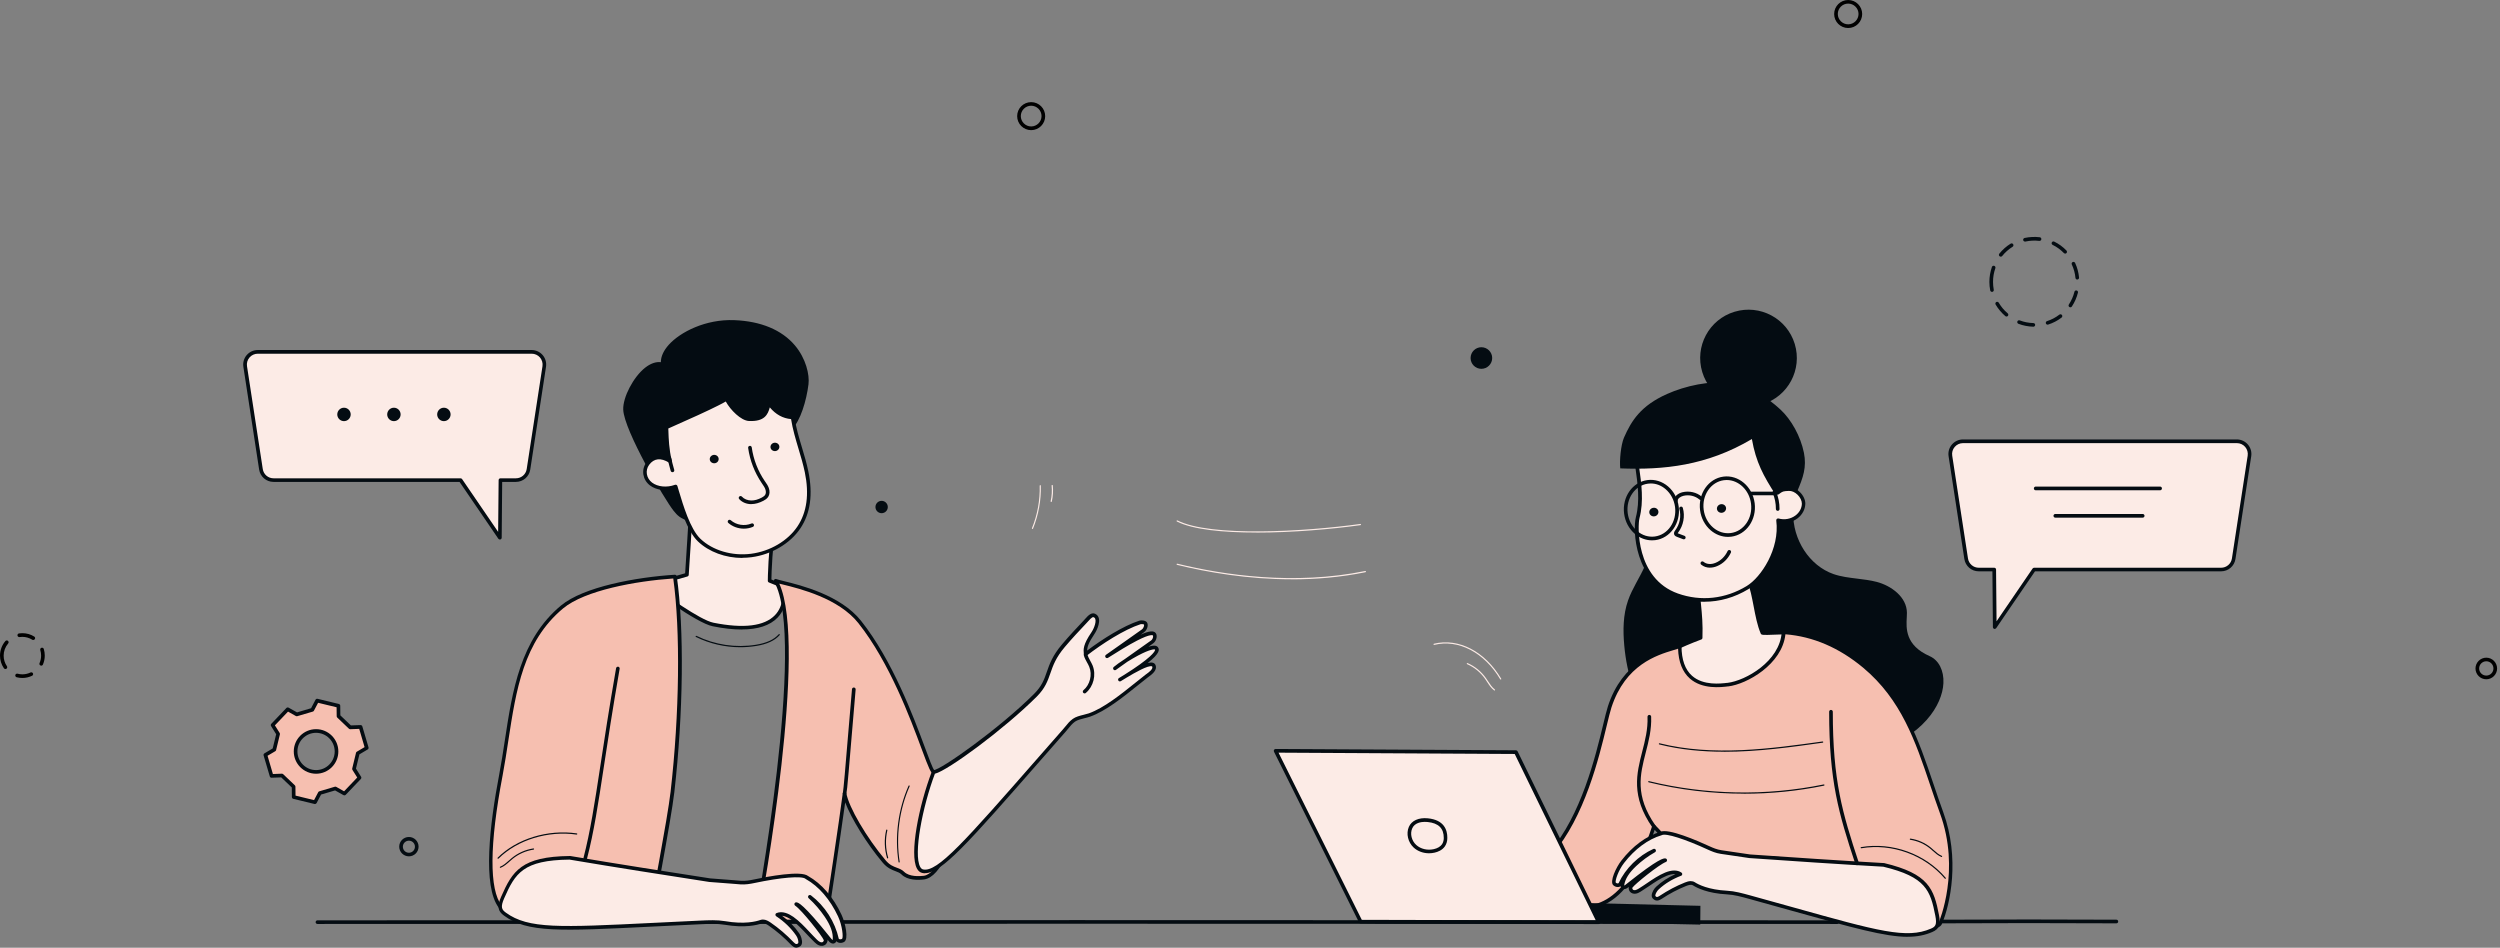 <svg width="612" height="232" viewBox="0 0 612 232" fill="none" xmlns="http://www.w3.org/2000/svg">
<rect x="0" y="0" width="612" height="232" fill="#808080" stroke="none"/>
<g clip-path="url(#clip0_2006_1200)">
<path d="M307.567 130.37C299.419 130.37 292.01 129.655 288.103 127.666C288.031 127.63 287.996 127.535 288.043 127.464C288.079 127.392 288.174 127.356 288.246 127.404C296.298 131.501 319.431 130.155 333.01 128.262C333.093 128.262 333.165 128.309 333.177 128.393C333.177 128.476 333.129 128.547 333.046 128.559C325.982 129.548 316.345 130.382 307.567 130.382V130.37Z" fill="#FCEBE6"/>
<path d="M316.26 141.816C305.445 141.816 295.546 140.089 288.137 138.278C288.053 138.254 288.006 138.183 288.03 138.1C288.053 138.016 288.125 137.969 288.208 137.992C299.584 140.768 316.796 143.34 334.211 139.779C334.295 139.767 334.366 139.815 334.39 139.898C334.402 139.981 334.354 140.053 334.271 140.077C328.16 141.327 322.073 141.828 316.26 141.828V141.816Z" fill="#FCEBE6"/>
<path d="M367.374 166.351C367.374 166.351 367.279 166.327 367.243 166.279C363.348 159.729 357.011 156.417 351.103 157.871C351.019 157.894 350.948 157.847 350.924 157.763C350.9 157.68 350.948 157.608 351.031 157.585C357.071 156.108 363.539 159.466 367.493 166.136C367.541 166.208 367.517 166.303 367.446 166.339C367.422 166.351 367.398 166.363 367.374 166.363V166.351Z" fill="#FCEBE6"/>
<path d="M365.838 169.031C365.838 169.031 365.779 169.031 365.743 168.995C365.017 168.447 364.516 167.673 364.028 166.922C363.861 166.66 363.682 166.398 363.504 166.136C362.396 164.576 360.895 163.349 359.144 162.587C359.073 162.551 359.037 162.468 359.073 162.397C359.108 162.325 359.192 162.289 359.263 162.325C361.062 163.111 362.61 164.374 363.754 165.981C363.933 166.244 364.111 166.517 364.29 166.779C364.766 167.506 365.255 168.256 365.934 168.78C366.005 168.828 366.017 168.923 365.958 168.995C365.934 169.031 365.886 169.054 365.838 169.054V169.031Z" fill="#FCEBE6"/>
<path d="M252.76 129.488C252.76 129.488 252.724 129.488 252.7 129.488C252.629 129.453 252.593 129.369 252.617 129.298C253.951 126.034 254.606 122.438 254.511 118.912C254.511 118.829 254.57 118.757 254.654 118.757C254.737 118.757 254.797 118.817 254.797 118.9C254.892 122.473 254.225 126.106 252.879 129.417C252.855 129.477 252.795 129.512 252.736 129.512L252.76 129.488Z" fill="#FCEBE6"/>
<path d="M257.335 122.879C257.335 122.879 257.311 122.879 257.299 122.879C257.215 122.855 257.168 122.783 257.192 122.7C257.478 121.449 257.561 120.163 257.43 118.877C257.43 118.793 257.478 118.722 257.561 118.71C257.644 118.71 257.716 118.758 257.728 118.841C257.859 120.151 257.775 121.473 257.489 122.759C257.478 122.831 257.418 122.879 257.347 122.879H257.335Z" fill="#FCEBE6"/>
<path d="M438.523 125.391C438.368 132.014 442.418 138.767 448.672 140.946C452.078 142.137 455.807 141.971 459.297 142.876C462.787 143.781 466.337 146.413 466.361 150.022C466.372 152.416 465.015 157.847 472.185 161.027C478.106 163.647 476.688 177.856 458.368 183.823C452.757 185.657 456.379 181.048 450.542 180.155C444.776 179.273 439.559 176.01 435.581 171.746C431.602 167.482 428.791 162.254 426.599 156.858C424.074 150.641 422.311 143.769 423.871 137.242C425.432 130.715 431.185 124.82 438.511 125.391H438.523Z" fill="#040C12"/>
<path d="M456.284 184.692C455.021 184.692 454.545 184.002 454.068 183.061C453.58 182.084 453.032 180.988 450.483 180.595C445.015 179.75 439.619 176.724 435.26 172.056C431.722 168.256 428.756 163.349 426.195 157.025C422.978 149.081 422.097 142.768 423.443 137.135C424.968 130.763 430.781 124.331 438.559 124.951C438.797 124.974 438.976 125.165 438.976 125.403C438.821 132.121 442.966 138.481 448.827 140.529C450.673 141.172 452.686 141.411 454.628 141.649C456.212 141.839 457.844 142.042 459.417 142.447C462.966 143.376 466.79 146.139 466.814 150.022C466.814 150.331 466.79 150.701 466.778 151.082C466.623 153.821 466.385 157.966 472.376 160.622C474.616 161.61 475.902 164.159 475.748 167.256C475.474 172.592 470.792 180.25 458.523 184.252C457.57 184.561 456.855 184.692 456.296 184.692H456.284ZM437.535 125.796C430.733 125.796 425.682 131.597 424.313 137.337C423.014 142.78 423.872 148.926 427.017 156.68C429.542 162.897 432.448 167.72 435.915 171.436C440.131 175.962 445.349 178.892 450.614 179.702C453.615 180.166 454.342 181.596 454.866 182.644C455.378 183.668 455.664 184.228 458.237 183.382C470.089 179.523 474.592 172.246 474.854 167.196C474.997 164.469 473.901 162.265 472.019 161.42C465.468 158.514 465.742 153.63 465.885 151.01C465.908 150.629 465.92 150.296 465.92 150.01C465.896 146.603 462.418 144.138 459.19 143.292C457.677 142.899 456.069 142.709 454.521 142.518C452.532 142.28 450.471 142.03 448.529 141.351C442.43 139.231 438.094 132.728 438.071 125.796C437.892 125.796 437.713 125.784 437.535 125.784V125.796Z" fill="#040C12"/>
<path d="M402.704 110.266C404.634 119.675 406.504 129.798 402.644 138.588C401.394 141.447 399.571 144.043 398.547 146.997C397.32 150.498 397.284 154.31 397.618 158.002C398.249 164.981 400.345 172.151 405.253 177.154C410.161 182.156 418.38 184.335 424.443 180.81C429.755 177.713 432.185 171.056 431.852 164.91C431.518 158.764 428.898 153 426.134 147.509C419.487 134.301 411.745 121.652 402.704 110.266Z" fill="#040C12"/>
<path d="M416.308 156.143C416.487 151.129 415.867 148.318 415.665 144.567C417.69 143.554 419.87 142.852 422.109 142.482C423.11 142.316 424.241 142.256 425.016 142.864C425.504 143.245 427.791 141.22 428.029 141.78C429.661 145.603 429.804 151.058 431.436 154.893C431.567 155.191 437.285 154.655 437.404 154.952C437.94 156.203 437.487 166.577 437.094 166.839C416.165 180.75 406.088 160.848 406.088 160.848C406.088 160.848 409.888 158.525 416.308 156.132V156.143Z" fill="#FCEBE6"/>
<path d="M423.014 172.234C421.489 172.234 420 172.044 418.547 171.663C409.994 169.412 405.861 161.408 405.682 161.063C405.575 160.86 405.647 160.598 405.849 160.479C405.885 160.455 409.649 158.168 415.867 155.822C415.962 152.678 415.736 150.391 415.51 148.188C415.39 147.044 415.283 145.865 415.212 144.591C415.212 144.412 415.295 144.245 415.462 144.162C417.535 143.126 419.75 142.411 422.037 142.042C423.038 141.875 424.3 141.78 425.23 142.459C425.456 142.411 426.028 142.09 426.373 141.875C427.195 141.399 427.683 141.125 428.088 141.256C428.255 141.315 428.386 141.434 428.458 141.589C429.292 143.543 429.744 145.937 430.185 148.235C430.602 150.415 431.031 152.666 431.781 154.512C432.234 154.548 433.473 154.512 434.414 154.464C437.403 154.345 437.665 154.369 437.832 154.762C438.213 155.643 438.118 159.598 438.059 161.265C437.868 166.851 437.534 167.077 437.356 167.196C432.329 170.531 427.529 172.211 423.026 172.211L423.014 172.234ZM406.695 161.027C407.612 162.623 411.65 168.923 418.785 170.805C424.253 172.246 430.304 170.805 436.748 166.541C437.082 165.398 437.403 156.977 437.046 155.322C436.57 155.286 435.355 155.334 434.425 155.369C431.448 155.489 431.185 155.465 431.019 155.072C430.185 153.118 429.732 150.724 429.292 148.426C428.875 146.258 428.446 144.007 427.707 142.185C427.469 142.28 427.088 142.506 426.814 142.661C425.92 143.185 425.218 143.602 424.741 143.221C424.074 142.697 423.026 142.792 422.18 142.923C420.072 143.269 418.047 143.9 416.129 144.829C416.201 145.96 416.296 146.997 416.415 148.092C416.641 150.403 416.879 152.785 416.76 156.144C416.76 156.322 416.641 156.489 416.474 156.549C411.293 158.478 407.791 160.384 406.695 161.015V161.027Z" fill="#040C12"/>
<path d="M400.547 112.576C401.167 117.221 402.096 122.093 400.905 126.714C400.249 129.239 400.309 142.054 410.601 145.699C416.009 147.616 422.215 147.223 427.801 143.841C431.589 141.542 436.175 134.42 435.258 127.345C438.391 128.214 441.488 126.106 441.524 123.284C441.547 121.664 439.761 119.627 437.867 119.722C436.402 119.794 436.235 119.806 435.115 120.663C434.353 117.34 433.888 113.97 433.96 110.147C430.398 106.228 424.704 104.227 418.998 103.37C417.116 103.084 415.175 102.917 413.257 103.155C407.778 103.834 399.94 107.812 400.571 112.576H400.547Z" fill="#FCEBE6"/>
<path d="M417.248 147.318C414.961 147.318 412.674 146.925 410.434 146.127C400.107 142.459 399.654 129.703 400.464 126.606C401.5 122.628 400.905 118.424 400.333 114.351C400.25 113.779 400.178 113.207 400.095 112.648C399.916 111.29 400.333 109.944 401.346 108.622C403.799 105.442 409.267 103.203 413.162 102.714C415.282 102.452 417.415 102.691 419.023 102.929C423.752 103.632 430.232 105.406 434.258 109.849C434.329 109.932 434.377 110.039 434.377 110.158C434.329 113.386 434.639 116.507 435.377 119.901C436.14 119.389 436.533 119.341 437.819 119.282C438.76 119.234 439.785 119.663 440.595 120.449C441.441 121.259 441.953 122.354 441.941 123.295C441.917 124.677 441.226 125.987 440.035 126.892C438.832 127.797 437.26 128.167 435.747 127.917C436.366 135.122 431.732 141.971 428.004 144.222C424.621 146.27 420.952 147.306 417.248 147.306V147.318ZM415.128 103.501C414.52 103.501 413.901 103.536 413.293 103.608C409.577 104.072 404.383 106.18 402.072 109.17C401.215 110.289 400.845 111.421 401 112.529C401.072 113.088 401.155 113.66 401.238 114.232C401.822 118.388 402.43 122.7 401.346 126.845C400.893 128.572 400.333 141.601 410.756 145.294C416.378 147.283 422.346 146.639 427.575 143.471C431.113 141.327 435.723 134.372 434.829 127.416C434.806 127.273 434.865 127.119 434.984 127.023C435.092 126.928 435.246 126.892 435.401 126.928C436.843 127.333 438.391 127.047 439.547 126.178C440.511 125.451 441.083 124.391 441.095 123.283C441.095 122.581 440.69 121.735 440.023 121.092C439.38 120.473 438.617 120.139 437.903 120.175C436.497 120.246 436.414 120.246 435.401 121.021C435.282 121.116 435.115 121.14 434.984 121.08C434.841 121.032 434.734 120.913 434.698 120.758C433.853 117.09 433.483 113.767 433.519 110.313C429.66 106.168 423.478 104.489 418.939 103.81C417.855 103.643 416.545 103.489 415.163 103.489L415.128 103.501Z" fill="#040C12"/>
<path d="M423.003 131.43C421.49 131.43 420.013 130.87 418.786 129.822C417.356 128.595 416.427 126.844 416.177 124.891C415.653 120.842 418.226 117.149 421.907 116.673C425.587 116.197 429.018 119.115 429.542 123.164C430.066 127.214 427.493 130.906 423.813 131.382C423.55 131.418 423.277 131.43 423.014 131.43H423.003ZM422.693 117.507C422.467 117.507 422.24 117.519 422.014 117.554C418.822 117.971 416.594 121.199 417.059 124.772C417.285 126.511 418.107 128.059 419.369 129.143C420.62 130.215 422.157 130.691 423.693 130.489C426.886 130.072 429.113 126.832 428.649 123.271C428.22 119.96 425.623 117.507 422.693 117.507Z" fill="#040C12"/>
<path d="M404.407 132.275C402.894 132.275 401.417 131.716 400.19 130.668C398.761 129.441 397.832 127.69 397.581 125.737C397.057 121.675 399.63 117.995 403.311 117.519C405.11 117.292 406.885 117.84 408.338 119.079C409.767 120.306 410.696 122.056 410.946 124.01C411.471 128.059 408.898 131.751 405.217 132.228C404.955 132.264 404.681 132.275 404.419 132.275H404.407ZM404.109 118.352C403.883 118.352 403.656 118.364 403.43 118.4C400.238 118.817 398.01 122.045 398.463 125.618C398.689 127.356 399.511 128.905 400.774 129.989C402.025 131.061 403.561 131.537 405.098 131.335C408.29 130.918 410.518 127.69 410.053 124.117C409.827 122.378 409.005 120.83 407.742 119.746C406.682 118.829 405.407 118.352 404.097 118.352H404.109Z" fill="#040C12"/>
<path d="M439.357 84.206C437.463 77.953 430.852 74.427 424.599 76.321C418.345 78.215 414.819 84.825 416.713 91.078C418.607 97.331 425.218 100.856 431.472 98.963C437.725 97.069 441.251 90.459 439.357 84.206Z" fill="#040C12"/>
<path d="M434.687 121.152C431.685 116.495 429.851 113.148 428.862 107.479C417.772 114.041 407.254 115.065 396.641 114.661C396.415 112.85 396.796 108.86 397.546 107.145C399.381 102.953 401.68 99.32 408.088 96.45C412.579 94.449 418.618 93.103 423.478 93.806C428.302 94.496 432.46 97.117 435.843 100.249C438.535 102.738 440.798 106.836 441.608 110.873C442.287 114.339 441.441 116.888 439.893 120.413C439.023 119.949 438.201 119.472 437.189 119.663C436.176 119.853 435.533 120.366 434.687 121.14V121.152Z" fill="#040C12"/>
<path d="M418.606 138.969C417.796 138.969 417.046 138.719 416.45 138.219C416.26 138.064 416.236 137.778 416.391 137.588C416.546 137.397 416.831 137.373 417.022 137.528C417.761 138.148 418.88 138.243 420 137.766C421.263 137.242 422.299 136.218 422.918 134.896C423.026 134.67 423.288 134.574 423.514 134.682C423.74 134.789 423.836 135.051 423.728 135.277C423.014 136.802 421.811 137.981 420.345 138.588C419.762 138.838 419.166 138.957 418.606 138.957V138.969Z" fill="#040C12"/>
<path d="M422.538 124.332C422.466 123.748 421.907 123.343 421.287 123.426C420.68 123.51 420.239 124.046 420.31 124.617C420.382 125.201 420.942 125.606 421.561 125.523C422.169 125.439 422.609 124.903 422.538 124.332Z" fill="#040C12"/>
<path d="M405.979 125.213C405.908 124.629 405.348 124.224 404.729 124.308C404.121 124.391 403.68 124.927 403.752 125.499C403.823 126.07 404.383 126.487 405.002 126.404C405.61 126.321 406.051 125.785 405.979 125.213Z" fill="#040C12"/>
<path d="M412.198 132.025C412.198 132.025 412.091 132.025 412.043 132.002L410.531 131.43C410.352 131.358 409.983 131.215 409.84 130.858C409.673 130.417 409.959 130.013 410.102 129.822C411.233 128.309 411.603 126.344 411.102 124.581C411.031 124.343 411.174 124.093 411.412 124.034C411.65 123.962 411.901 124.105 411.96 124.343C412.532 126.38 412.103 128.631 410.817 130.358C410.793 130.394 410.733 130.477 410.697 130.537C410.733 130.548 410.781 130.572 410.84 130.596L412.353 131.168C412.579 131.251 412.699 131.513 412.615 131.74C412.544 131.918 412.377 132.025 412.198 132.025Z" fill="#040C12"/>
<path d="M410.232 123.021C409.994 123.021 409.791 122.831 409.791 122.581C409.768 121.521 410.804 120.77 411.828 120.508C413.484 120.091 415.366 120.508 416.617 121.616C416.807 121.783 416.819 122.057 416.664 122.247C416.498 122.438 416.224 122.45 416.033 122.295C414.997 121.39 413.436 121.032 412.055 121.39C411.376 121.568 410.685 122.033 410.697 122.581C410.697 122.831 410.506 123.033 410.256 123.033L410.232 123.021Z" fill="#040C12"/>
<path d="M428.695 121.259C428.445 121.259 428.254 121.056 428.242 120.818C428.242 120.568 428.445 120.365 428.683 120.365H434.162V120.354C434.412 120.354 434.603 120.556 434.615 120.794C434.615 121.044 434.412 121.247 434.174 121.247H428.695V121.259Z" fill="#040C12"/>
<path d="M435.175 125.046C434.925 125.046 434.735 124.843 434.735 124.593C434.747 123.259 434.484 121.914 433.96 120.699C433.865 120.472 433.96 120.21 434.199 120.115C434.425 120.02 434.687 120.115 434.782 120.353C435.354 121.687 435.64 123.164 435.628 124.617C435.628 124.867 435.425 125.058 435.175 125.058V125.046Z" fill="#040C12"/>
<path d="M475.318 198.961C470.47 185.717 467.802 172.663 456.367 163.123C450.887 158.549 444.264 155.298 436.641 154.81C436.176 162.194 427.6 167.053 423.002 167.601C420.5 167.899 411.209 169.138 411.209 158.18C408.184 159.383 398.094 160.622 394.044 173.056C392.389 178.142 389.423 197.591 379.655 208.858C377.344 211.526 375.212 193.804 371.9 194.983C368.649 196.138 364.896 198.079 364.646 201.522C364.456 204.213 366.671 206.548 369.149 207.608C374.461 209.894 376.463 220.959 382.192 221.769C388.148 222.615 397.666 224.806 404.872 202.284C408.553 205.964 410.923 209.918 415.057 212.145C426.957 218.565 466.551 225.759 473.007 226.902C473.543 226.998 474.758 226.557 474.973 226.057C476.331 222.889 479.88 211.419 475.306 198.937L475.318 198.961Z" fill="#F6BFB0"/>
<path d="M473.161 227.379C473.078 227.379 472.995 227.379 472.923 227.355C465.3 226.009 426.694 218.935 414.841 212.551C411.971 211.002 409.934 208.656 407.778 206.167C406.92 205.166 406.027 204.154 405.062 203.142C402.001 212.443 398.272 218.279 393.686 220.959C389.648 223.318 385.813 222.758 382.727 222.305L382.12 222.222C378.844 221.757 376.748 218.232 374.723 214.814C373.043 211.967 371.304 209.037 368.957 208.025C366.432 206.941 363.978 204.499 364.193 201.498C364.395 198.568 366.873 196.293 371.745 194.566C372.114 194.435 372.495 194.459 372.865 194.638C374.425 195.412 375.545 199.009 376.736 202.82C377.415 205.011 378.57 208.68 379.178 208.68C379.178 208.68 379.225 208.68 379.321 208.561C387.087 199.592 390.565 185.193 392.436 177.463C392.912 175.486 393.293 173.926 393.615 172.913C397.164 161.992 405.455 159.491 409.434 158.288C410.077 158.097 410.637 157.93 411.03 157.764C411.161 157.704 411.328 157.728 411.447 157.811C411.566 157.895 411.637 158.037 411.637 158.18C411.637 161.48 412.507 163.921 414.21 165.434C416.962 167.875 421.226 167.351 422.834 167.161H422.918C427.301 166.625 435.711 161.92 436.164 154.774C436.164 154.655 436.223 154.548 436.318 154.464C436.414 154.381 436.521 154.345 436.64 154.357C443.751 154.81 450.481 157.644 456.628 162.778C466.157 170.722 469.624 181.012 473.304 191.898C474.067 194.161 474.853 196.496 475.699 198.806C479.844 210.133 477.426 221.388 475.353 226.247C475.067 226.914 473.876 227.379 473.138 227.379H473.161ZM404.871 201.855C404.99 201.855 405.098 201.903 405.193 201.986C406.384 203.177 407.444 204.404 408.469 205.583C410.565 208.013 412.554 210.3 415.282 211.765C427.015 218.089 465.502 225.128 473.102 226.486C473.519 226.557 474.472 226.152 474.579 225.902C474.805 225.378 479.975 212.979 474.912 199.116C474.067 196.793 473.269 194.447 472.506 192.184C468.873 181.417 465.431 171.246 456.104 163.457C450.231 158.562 443.835 155.81 437.069 155.274C436.271 162.647 427.623 167.494 423.073 168.03H422.989C421.274 168.245 416.712 168.792 413.662 166.089C411.864 164.493 410.899 162.039 410.792 158.8C410.47 158.907 410.113 159.014 409.719 159.133C405.586 160.384 397.903 162.706 394.484 173.175C394.163 174.164 393.793 175.712 393.317 177.666C391.435 185.479 387.921 200.009 380.012 209.144C379.642 209.573 379.261 209.609 379.011 209.549C377.903 209.323 377.141 207.06 375.902 203.082C374.925 199.95 373.698 196.043 372.483 195.436C372.34 195.364 372.209 195.352 372.066 195.4C367.564 196.996 365.289 199.009 365.11 201.558C364.931 204.106 367.171 206.274 369.339 207.203C371.947 208.323 373.758 211.383 375.521 214.349C377.522 217.732 379.416 220.924 382.275 221.329L382.882 221.412C388.755 222.269 397.617 223.556 404.466 202.153C404.514 202.01 404.633 201.891 404.788 201.855C404.824 201.855 404.859 201.843 404.895 201.843L404.871 201.855Z" fill="#040C12"/>
<path d="M461.107 211.729C450.244 211.121 439.309 210.371 428.362 209.621C427.385 209.454 422.513 208.763 421.322 208.584C420.31 208.43 419.333 208.06 418.404 207.632C415.152 206.131 408.172 203.189 406.611 204.059C403.026 205.119 399.774 207.703 397.225 210.978C395.795 212.824 394.628 215.862 395.224 216.386C395.605 216.719 396.165 216.862 396.581 216.505C398.273 212.884 401.287 209.895 404.932 208.239C403.24 209.192 401.668 210.359 400.25 211.693C398.821 213.039 397.499 214.671 397.177 216.612C397.153 216.767 397.141 216.934 397.213 217.065C397.403 217.386 397.904 217.196 398.201 216.969C398.785 216.517 406.254 210.442 407.659 210.609C405.801 211.312 399.178 216.683 399.154 217.255C399.142 217.529 399.19 217.815 399.369 218.029C399.607 218.315 400.024 218.41 400.393 218.351C400.763 218.291 401.096 218.101 401.418 217.91C403.55 216.612 405.515 214.98 407.826 214.027C408.982 213.551 410.387 213.265 411.412 213.98C409.351 214.766 407.421 215.897 405.813 217.386C405.551 217.624 405.337 217.898 405.17 218.208C404.92 218.66 404.634 219.316 404.979 219.697C405.551 220.316 406.039 220.006 406.54 219.709C408.517 218.398 410.542 217.327 412.662 216.481C413.317 216.219 414.104 215.993 414.699 216.374C415.211 216.707 417.713 218.256 422.835 218.518C424.586 218.613 426.277 219.065 428.457 219.673C457.272 227.617 465.884 230.785 472.864 227.784C474.234 227.2 474.687 226.474 474.234 224.127C473.019 217.863 471.828 214.301 461.119 211.753L461.107 211.729Z" fill="#FCEBE6"/>
<path d="M466.991 229.332C461.464 229.332 453.591 227.129 438.796 222.996C435.675 222.126 432.15 221.138 428.314 220.078C426.277 219.518 424.526 219.03 422.787 218.946C417.975 218.696 415.342 217.315 414.425 216.731C413.996 216.457 413.329 216.672 412.793 216.874C410.732 217.696 408.755 218.732 406.754 220.054L406.694 220.09C406.218 220.364 405.432 220.828 404.622 219.971C404.205 219.53 404.252 218.851 404.741 217.958C404.943 217.601 405.181 217.291 405.479 217.029C406.825 215.79 408.398 214.766 410.16 213.98C409.422 213.908 408.612 214.147 407.969 214.409C406.468 215.028 405.086 215.969 403.74 216.886C403.061 217.35 402.346 217.827 401.632 218.268C401.274 218.482 400.893 218.696 400.452 218.768C399.881 218.863 399.333 218.672 399.011 218.279C398.785 218.006 398.678 217.636 398.701 217.208C398.701 217.184 398.701 217.148 398.713 217.112C398.594 217.208 398.523 217.267 398.475 217.303C398.344 217.41 397.868 217.743 397.367 217.648C397.141 217.601 396.95 217.47 396.831 217.279C396.772 217.172 396.736 217.065 396.724 216.957C396.188 217.279 395.485 217.196 394.937 216.707C393.949 215.838 395.664 212.265 396.891 210.693C399.678 207.108 402.978 204.666 406.456 203.63C408.362 202.689 415.568 205.821 418.594 207.215C419.344 207.56 420.345 207.977 421.393 208.132C421.715 208.18 422.31 208.263 423.013 208.37C424.979 208.656 427.671 209.049 428.421 209.168C439.106 209.907 450.148 210.657 461.131 211.276C461.155 211.276 461.178 211.276 461.214 211.276C472.185 213.896 473.424 217.624 474.663 224.008C475.127 226.39 474.71 227.427 473.031 228.153C471.208 228.939 469.314 229.32 467.003 229.32L466.991 229.332ZM413.925 215.707C414.258 215.707 414.604 215.778 414.901 215.981C415.747 216.529 418.225 217.815 422.823 218.053C424.657 218.148 426.456 218.649 428.54 219.22C432.388 220.28 435.914 221.269 439.035 222.138C459.773 227.939 466.753 229.892 472.661 227.343C473.769 226.867 474.21 226.426 473.769 224.187C472.566 218.006 471.458 214.659 461.036 212.17C450.053 211.562 439.011 210.8 428.326 210.061C428.314 210.061 428.302 210.061 428.278 210.061C427.564 209.942 424.74 209.537 422.87 209.263C422.156 209.156 421.572 209.073 421.25 209.025C420.083 208.858 419.011 208.406 418.201 208.037C412.459 205.381 407.778 203.904 406.825 204.44C406.801 204.452 406.766 204.464 406.73 204.475C403.466 205.44 400.214 207.834 397.582 211.24C396.152 213.087 395.33 215.612 395.533 216.064C395.723 216.231 396.009 216.326 396.224 216.207C397.963 212.551 401.06 209.502 404.741 207.822C404.955 207.727 405.217 207.822 405.324 208.025C405.432 208.239 405.36 208.501 405.146 208.62C403.49 209.561 401.941 210.693 400.548 212.003C398.797 213.646 397.856 215.135 397.606 216.672C397.606 216.707 397.606 216.743 397.594 216.767C397.677 216.743 397.796 216.695 397.915 216.6C397.963 216.564 398.046 216.493 398.165 216.398C406.218 209.978 407.29 210.097 407.695 210.145C407.897 210.169 408.064 210.323 408.088 210.538C408.112 210.74 407.993 210.943 407.802 211.014C406.122 211.645 400.143 216.469 399.583 217.339C399.583 217.505 399.619 217.648 399.702 217.743C399.809 217.886 400.059 217.946 400.298 217.91C400.583 217.863 400.869 217.696 401.155 217.529C401.858 217.1 402.561 216.624 403.228 216.171C404.61 215.23 406.039 214.266 407.611 213.611C409.255 212.932 410.637 212.932 411.626 213.611C411.757 213.706 411.84 213.873 411.816 214.027C411.792 214.194 411.685 214.337 411.53 214.385C409.434 215.183 407.599 216.29 406.075 217.696C405.86 217.898 405.67 218.137 405.515 218.41C405.193 218.982 405.181 219.292 405.265 219.375C405.551 219.685 405.694 219.649 406.242 219.328L406.277 219.304C408.314 217.958 410.339 216.886 412.459 216.04C412.9 215.862 413.412 215.695 413.925 215.695V215.707Z" fill="#040C12"/>
<path d="M389.16 225.759C398.178 225.95 407.207 226.14 416.224 226.343L416.26 221.745L386.135 221.007L389.16 225.759Z" fill="#040C12"/>
<path d="M312.258 183.799L371.09 184.121L391.364 225.759L333.091 225.616L312.258 183.799Z" fill="#FCEBE6"/>
<path d="M391.364 226.212L333.092 226.069C332.925 226.069 332.77 225.973 332.699 225.819L311.865 184.002C311.794 183.859 311.806 183.704 311.889 183.561C311.972 183.43 312.115 183.347 312.27 183.347L371.102 183.668C371.269 183.668 371.424 183.764 371.507 183.918L391.781 225.557C391.853 225.7 391.841 225.854 391.757 225.985C391.674 226.116 391.531 226.2 391.376 226.2L391.364 226.212ZM333.366 225.175L390.65 225.318L370.805 184.573L312.985 184.252L333.366 225.175Z" fill="#040C12"/>
<path d="M349.47 200.76C347.803 200.593 345.98 201.046 345.301 202.57C344.622 204.106 345.147 206.024 346.385 207.155C347.624 208.287 349.459 208.656 351.09 208.287C351.972 208.084 352.853 207.656 353.366 206.905C353.723 206.381 353.866 205.75 353.878 205.119C353.89 203.058 352.949 201.093 349.482 200.76H349.47Z" fill="#FCEBE6"/>
<path d="M349.839 208.882C348.422 208.882 347.064 208.394 346.087 207.501C344.669 206.203 344.169 204.059 344.896 202.403C345.575 200.879 347.302 200.104 349.517 200.319C353.508 200.712 354.33 203.154 354.306 205.131C354.306 205.905 354.104 206.607 353.722 207.167C353.067 208.132 351.983 208.549 351.185 208.727C350.732 208.823 350.28 208.882 349.839 208.882ZM348.85 201.188C347.886 201.188 346.313 201.415 345.718 202.772C345.134 204.083 345.539 205.798 346.694 206.846C347.778 207.834 349.422 208.227 351.006 207.87C351.912 207.667 352.615 207.239 353.008 206.679C353.353 206.167 353.436 205.559 353.436 205.143C353.448 202.772 352.15 201.486 349.446 201.224C349.303 201.212 349.101 201.2 348.862 201.2L348.85 201.188Z" fill="#040C12"/>
<path d="M454.615 211.8C454.424 211.8 454.257 211.681 454.186 211.491C450.088 199.092 447.777 191.243 447.777 174.235C447.777 173.985 447.98 173.783 448.218 173.783C448.456 173.783 448.671 173.985 448.671 174.235C448.671 191.1 450.97 198.89 455.043 211.205C455.115 211.443 454.996 211.693 454.758 211.764C454.71 211.776 454.662 211.788 454.615 211.788V211.8Z" fill="#040C12"/>
<path d="M404.872 202.737C404.729 202.737 404.586 202.665 404.502 202.546C399.202 194.924 400.643 189.35 402.025 183.966C402.716 181.287 403.43 178.5 403.311 175.474C403.311 175.224 403.49 175.022 403.74 175.01C403.978 174.998 404.193 175.188 404.205 175.439C404.324 178.595 403.597 181.441 402.882 184.193C401.489 189.636 400.167 194.769 405.229 202.046C405.372 202.249 405.324 202.522 405.122 202.665C405.038 202.725 404.955 202.749 404.872 202.749V202.737Z" fill="#040C12"/>
<path d="M422.072 184.026C416.723 184.026 411.375 183.537 406.193 182.239C406.11 182.215 406.062 182.144 406.086 182.061C406.11 181.977 406.193 181.93 406.265 181.953C419.427 185.253 433.638 183.264 446.169 181.513C446.253 181.513 446.324 181.56 446.336 181.644C446.336 181.727 446.288 181.799 446.205 181.81C438.581 182.882 430.327 184.038 422.072 184.038V184.026Z" fill="#040C12"/>
<path d="M426.885 194.292C419.036 194.292 411.186 193.363 403.586 191.505C403.503 191.482 403.455 191.41 403.479 191.327C403.503 191.243 403.574 191.196 403.657 191.22C417.594 194.626 432.389 194.912 446.456 192.029C446.54 192.017 446.611 192.065 446.635 192.149C446.647 192.232 446.599 192.303 446.516 192.327C440.084 193.649 433.484 194.304 426.897 194.304L426.885 194.292Z" fill="#040C12"/>
<path d="M476.211 215.135C476.211 215.135 476.127 215.123 476.092 215.087C471.172 209.299 463.143 206.381 455.651 207.655C455.568 207.667 455.496 207.62 455.484 207.536C455.472 207.453 455.52 207.381 455.603 207.37C463.203 206.071 471.327 209.025 476.318 214.897C476.366 214.956 476.365 215.052 476.306 215.111C476.282 215.135 476.246 215.147 476.211 215.147V215.135Z" fill="#040C12"/>
<path d="M475.317 209.787C475.317 209.787 475.282 209.787 475.258 209.787C474.46 209.466 473.805 208.882 473.173 208.322C472.947 208.12 472.733 207.929 472.506 207.739C471.113 206.595 469.433 205.857 467.646 205.583C467.563 205.571 467.503 205.5 467.515 205.416C467.527 205.333 467.599 205.273 467.682 205.285C469.516 205.559 471.244 206.321 472.685 207.501C472.911 207.691 473.138 207.894 473.364 208.096C473.971 208.644 474.603 209.204 475.353 209.513C475.425 209.549 475.472 209.632 475.437 209.704C475.413 209.763 475.353 209.799 475.294 209.799L475.317 209.787Z" fill="#040C12"/>
<path d="M475.343 226.033C475.093 226.033 474.903 225.83 474.891 225.592C474.891 225.342 475.093 225.14 475.331 225.14C489.673 225.068 503.658 225.068 518.095 225.14C518.345 225.14 518.535 225.342 518.535 225.592C518.535 225.842 518.333 226.033 518.095 226.033C503.658 225.961 489.673 225.961 475.343 226.033Z" fill="#040C12"/>
<path d="M449.768 226.188C326.314 226.116 201.146 226.116 77.716 226.188C77.466 226.188 77.264 225.985 77.264 225.747C77.264 225.509 77.466 225.294 77.704 225.294C201.134 225.223 326.314 225.223 449.768 225.294C450.018 225.294 450.208 225.497 450.208 225.747C450.208 225.997 450.006 226.188 449.756 226.188H449.768Z" fill="#040C12"/>
<path d="M189.782 128.119C188.412 133.991 188.4 142.173 188.4 142.173L191.842 143.579C191.842 143.579 195.106 156.978 174.558 152.88C170.568 152.082 159.014 143.305 159.014 143.305L168.15 140.696C168.15 140.696 169.031 127.416 169.377 120.806C174.177 123.045 184.028 126.333 189.794 128.131L189.782 128.119Z" fill="#FCEBE6"/>
<path d="M181.563 154.107C179.479 154.107 177.108 153.845 174.464 153.309C170.414 152.499 159.205 144.019 158.729 143.65C158.598 143.543 158.526 143.376 158.562 143.209C158.598 143.042 158.717 142.911 158.884 142.864L167.722 140.339C167.853 138.29 168.615 126.737 168.925 120.77C168.925 120.627 169.008 120.484 169.14 120.413C169.271 120.342 169.425 120.33 169.556 120.389C174.119 122.509 183.374 125.654 189.914 127.69C190.14 127.762 190.271 127.988 190.211 128.214C189.02 133.336 188.865 140.339 188.842 141.863L192.01 143.15C192.141 143.209 192.236 143.316 192.272 143.459C192.32 143.65 193.344 148.069 190.354 151.189C188.496 153.119 185.554 154.095 181.563 154.095V154.107ZM159.991 143.483C162.564 145.401 171.355 151.785 174.643 152.44C182.04 153.917 187.102 153.297 189.711 150.594C192.022 148.2 191.617 144.793 191.462 143.9L188.234 142.59C188.067 142.518 187.96 142.352 187.96 142.173C187.96 142.09 187.996 134.253 189.27 128.429C183.005 126.463 174.464 123.569 169.795 121.485C169.425 128.202 168.615 140.589 168.603 140.72C168.592 140.911 168.461 141.065 168.282 141.125L160.003 143.495L159.991 143.483Z" fill="#040C12"/>
<path d="M179.728 78.847C170.532 78.489 161.574 84.409 162.265 89.232C157.87 87.934 152.843 96.367 153.01 100.309C153.236 105.383 163.111 122.093 165.219 124.749C166.208 125.999 166.923 126.571 168.626 127.083C168.519 125.689 169.853 124.796 169.877 123.391C169.913 121.664 167.578 118.639 169.412 118.686C178.108 118.901 177 120.866 193.522 104.799C195.63 102.75 197.012 97.796 197.476 94.056C197.929 90.423 195.32 79.454 179.728 78.847Z" fill="#040C12"/>
<path d="M168.638 127.524C168.638 127.524 168.555 127.524 168.507 127.5C166.637 126.94 165.875 126.285 164.874 125.01C162.682 122.259 152.796 105.43 152.569 100.309C152.438 97.283 155.047 92.269 157.953 89.994C159.264 88.97 160.574 88.517 161.777 88.66C161.777 87.279 162.444 85.814 163.73 84.385C166.518 81.3 172.712 78.096 179.74 78.37C186.244 78.62 191.366 80.752 194.57 84.528C197.286 87.731 198.215 91.733 197.917 94.091C197.417 98.07 195.964 103.024 193.831 105.097C178.942 119.591 178.132 119.544 171.878 119.222C171.152 119.186 170.33 119.139 169.4 119.115C169.222 119.115 169.174 119.151 169.174 119.151C169.043 119.353 169.448 120.342 169.651 120.89C169.984 121.747 170.342 122.628 170.33 123.391C170.318 124.177 169.948 124.82 169.627 125.392C169.305 125.963 169.019 126.452 169.067 127.047C169.067 127.19 169.019 127.333 168.9 127.428C168.817 127.488 168.722 127.524 168.614 127.524H168.638ZM161.348 89.542C160.252 89.542 159.228 90.137 158.513 90.709C155.583 92.996 153.367 97.819 153.474 100.285C153.689 105.132 163.504 121.83 165.589 124.463C166.423 125.511 166.994 126.023 168.233 126.463C168.34 125.892 168.614 125.392 168.876 124.939C169.174 124.415 169.448 123.927 169.46 123.367C169.46 122.795 169.138 121.95 168.853 121.211C168.436 120.139 168.066 119.222 168.471 118.638C168.674 118.353 168.995 118.222 169.448 118.234C170.389 118.257 171.211 118.305 171.95 118.341C177.989 118.662 178.62 118.686 193.236 104.477C195.213 102.548 196.583 97.831 197.06 94.008C197.25 92.448 196.845 88.589 193.915 85.135C190.83 81.514 186.065 79.549 179.728 79.299C172.986 79.025 167.066 82.074 164.421 85.016C163.123 86.457 162.539 87.886 162.73 89.172C162.754 89.327 162.694 89.47 162.575 89.578C162.456 89.673 162.301 89.709 162.158 89.673C161.896 89.589 161.622 89.554 161.36 89.554L161.348 89.542Z" fill="#040C12"/>
<path d="M194.058 102.178C194.046 102.083 190.913 102.476 188.257 98.713C187.745 100.713 187.459 102.798 183.361 102.607C181.372 102.512 178.454 99.272 177.715 97.331C177.715 97.331 182.075 96.283 163.135 104.608C163.159 105.001 163.183 105.382 163.195 105.74C163.23 107.085 163.302 110.003 164.04 112.862C161.551 111.337 159.752 111.909 158.561 113.517C157.382 115.113 157.811 117.304 159.371 118.495C160.931 119.687 163.373 119.853 165.398 119.115C166.447 122.557 168.281 129.477 171.175 132.24C174.249 135.17 179.156 136.623 183.921 136.015C188.686 135.408 193.188 132.752 195.618 129.108C198.382 124.975 198.418 120.032 197.477 115.53C196.547 111.04 194.737 106.728 194.058 102.19V102.178Z" fill="#FCEBE6"/>
<path d="M181.753 136.587C177.596 136.587 173.57 135.122 170.866 132.55C168.186 129.989 166.459 124.212 165.327 120.389C165.255 120.139 165.184 119.901 165.113 119.663C162.98 120.294 160.622 119.984 159.109 118.829C157.31 117.459 156.917 115.006 158.216 113.231C159.502 111.48 161.313 111.064 163.397 111.993C162.873 109.48 162.802 107.062 162.766 105.823V105.728C162.754 105.37 162.73 105.001 162.706 104.608C162.706 104.418 162.802 104.251 162.968 104.168C172.986 99.761 176.25 98.081 177.298 97.438C177.263 97.319 177.274 97.2 177.322 97.093C177.382 96.974 177.489 96.902 177.608 96.867C178.132 96.736 178.454 96.843 178.561 97.164C178.62 97.355 178.632 97.51 178.394 97.736C179.371 99.558 181.789 102.059 183.373 102.131C186.863 102.298 187.245 100.809 187.721 98.915L187.804 98.57C187.852 98.403 187.983 98.272 188.162 98.248C188.329 98.212 188.507 98.284 188.603 98.427C190.032 100.452 191.807 101.547 193.879 101.678C194.07 101.69 194.427 101.714 194.475 102.083C194.844 104.62 195.595 107.133 196.321 109.563C196.893 111.457 197.477 113.422 197.882 115.399C199.037 120.985 198.394 125.666 195.952 129.31C193.451 133.062 188.841 135.777 183.945 136.409C183.206 136.504 182.456 136.552 181.718 136.552L181.753 136.587ZM165.398 118.65C165.47 118.65 165.529 118.662 165.601 118.698C165.708 118.758 165.792 118.853 165.827 118.972C165.934 119.329 166.054 119.722 166.173 120.139C167.221 123.641 168.96 129.513 171.473 131.907C174.463 134.753 179.204 136.158 183.85 135.563C188.507 134.967 192.867 132.395 195.225 128.857C197.524 125.415 198.132 120.961 197.024 115.625C196.619 113.684 196.047 111.742 195.476 109.861C194.773 107.502 194.046 105.073 193.653 102.595C191.64 102.417 189.889 101.452 188.448 99.725C187.971 101.476 187.173 103.239 183.338 103.06C181.384 102.965 178.799 100.356 177.668 98.284C177.251 98.534 176.655 98.856 175.821 99.272C173.379 100.511 169.27 102.393 163.6 104.894C163.612 105.18 163.624 105.454 163.635 105.728V105.823C163.683 107.181 163.767 110.015 164.457 112.767C164.505 112.945 164.434 113.124 164.291 113.231C164.148 113.338 163.945 113.35 163.79 113.255C161.742 112.004 160.098 112.183 158.907 113.791C157.894 115.161 158.216 117.066 159.621 118.138C161.003 119.186 163.254 119.413 165.22 118.686C165.267 118.662 165.327 118.662 165.375 118.662L165.398 118.65Z" fill="#040C12"/>
<path d="M190.793 109.372C190.781 108.801 190.281 108.36 189.674 108.372C189.078 108.396 188.602 108.872 188.613 109.432C188.625 110.004 189.126 110.444 189.733 110.432C190.329 110.408 190.805 109.932 190.793 109.372Z" fill="#040C12"/>
<path d="M175.928 112.35C175.916 111.778 175.416 111.337 174.808 111.349C174.213 111.373 173.736 111.85 173.748 112.409C173.76 112.981 174.26 113.422 174.868 113.41C175.475 113.398 175.94 112.91 175.928 112.35Z" fill="#040C12"/>
<path d="M182.099 129.417C180.717 129.417 179.335 128.929 178.299 128.024C178.108 127.857 178.096 127.583 178.251 127.393C178.418 127.202 178.692 127.19 178.883 127.345C180.24 128.536 182.277 128.858 183.957 128.155C184.183 128.06 184.445 128.155 184.541 128.393C184.636 128.619 184.541 128.881 184.302 128.977C183.6 129.274 182.849 129.417 182.099 129.417Z" fill="#040C12"/>
<path d="M183.933 123.414C183.933 123.414 183.909 123.414 183.897 123.414C182.729 123.414 181.646 122.95 180.955 122.176C180.788 121.997 180.8 121.711 180.99 121.544C181.169 121.378 181.455 121.39 181.622 121.58C182.146 122.164 183.003 122.509 183.909 122.521C184.731 122.533 185.576 122.283 186.482 121.807C186.779 121.64 187.125 121.437 187.304 121.151C187.53 120.806 187.542 120.282 187.351 119.758C187.184 119.305 186.91 118.9 186.613 118.472L186.47 118.257C184.731 115.697 183.575 112.719 183.146 109.646C183.111 109.396 183.277 109.182 183.528 109.146C183.766 109.11 183.992 109.277 184.028 109.527C184.433 112.457 185.541 115.304 187.208 117.757L187.351 117.96C187.673 118.412 187.994 118.889 188.197 119.448C188.495 120.246 188.435 121.044 188.054 121.628C187.756 122.092 187.304 122.366 186.899 122.581C185.874 123.117 184.886 123.402 183.933 123.402V123.414Z" fill="#040C12"/>
<path d="M164.613 115.59C164.422 115.59 164.243 115.459 164.184 115.268C163.838 114.041 163.683 113.386 163.398 112.195C163.338 111.957 163.493 111.719 163.731 111.659C163.969 111.6 164.208 111.755 164.267 111.993C164.553 113.172 164.708 113.827 165.053 115.03C165.125 115.268 164.982 115.518 164.744 115.578C164.708 115.578 164.66 115.59 164.624 115.59H164.613Z" fill="#040C12"/>
<path d="M164.601 193.876C166.959 173.259 166.888 152.869 165.196 141.137C157.132 141.649 143.374 143.746 137.561 148.593C125.471 158.681 125.447 174.796 122.588 189.814C119.955 203.618 118.764 217.232 122.457 221.984C122.814 222.437 125.53 224.235 126.09 224.14C127.793 223.842 139.586 211.503 139.586 215.171C139.586 222.579 138.657 225.569 138.657 225.569H159.038C159.038 225.569 163.791 200.915 164.601 193.888V193.876Z" fill="#F6BFB0"/>
<path d="M159.05 226.01H138.669C138.526 226.01 138.395 225.938 138.312 225.831C138.228 225.712 138.205 225.569 138.24 225.438C138.24 225.414 139.157 222.401 139.157 215.171C139.157 214.993 139.122 214.933 139.122 214.933C139.122 214.933 138.633 214.73 136.227 216.541C134.691 217.696 132.832 219.316 131.188 220.745C128.473 223.103 126.9 224.449 126.197 224.58C125.364 224.735 122.481 222.71 122.136 222.258C118.05 217.017 119.908 201.677 122.183 189.731C122.719 186.92 123.16 184.026 123.589 181.215C125.435 169.09 127.353 156.561 137.311 148.248C142.838 143.638 155.786 141.292 165.197 140.696C165.423 140.684 165.637 140.851 165.673 141.078C167.519 153.869 167.293 174.617 165.077 193.923C164.279 200.879 159.562 225.39 159.515 225.64C159.479 225.855 159.288 225.998 159.074 225.998L159.05 226.01ZM139.241 225.116H158.681C159.276 222.031 163.422 200.295 164.16 193.828C166.34 174.795 166.59 154.369 164.815 141.613C155.572 142.245 143.136 144.532 137.847 148.938C128.151 157.025 126.352 168.84 124.435 181.346C124.006 184.157 123.565 187.063 123.029 189.886C119.813 206.751 119.741 217.756 122.815 221.698C123.1 222.055 125.542 223.663 126.055 223.687C126.519 223.604 128.77 221.638 130.593 220.066C135.286 215.981 138.228 213.551 139.491 214.123C139.741 214.242 140.051 214.516 140.051 215.159C140.051 220.829 139.515 223.913 139.241 225.104V225.116Z" fill="#040C12"/>
<path d="M226.161 214.85C232.474 214.076 238.132 190.601 228.567 188.969C227.245 188.743 221.67 166.363 210.461 152.25C204.493 144.734 191.748 142.9 189.913 142.162C198.144 156.394 185.137 225.557 185.137 225.557L202.171 225.593C202.171 225.593 206.03 200.117 206.757 194.245C207.304 197.568 211.593 205.107 216.453 210.884C218.263 213.028 219.883 212.611 221.015 213.742C222.325 215.052 224.731 215.04 226.173 214.862L226.161 214.85Z" fill="#F6BFB0"/>
<path d="M202.16 226.045L185.126 226.01C184.995 226.01 184.864 225.95 184.78 225.843C184.697 225.736 184.661 225.605 184.685 225.474C184.816 224.783 197.562 156.311 189.509 142.388C189.414 142.221 189.438 142.018 189.557 141.876C189.676 141.733 189.878 141.685 190.057 141.756C190.355 141.876 191.034 142.042 191.892 142.257C196.049 143.281 205.781 145.675 210.784 151.975C218.538 161.73 223.672 175.593 226.436 183.037C227.4 185.658 228.33 188.135 228.699 188.54C232.272 189.195 234.238 192.851 234.095 198.58C233.928 205.726 230.366 214.778 226.197 215.29C224.768 215.469 222.159 215.54 220.67 214.052C220.277 213.659 219.813 213.492 219.217 213.266C218.336 212.932 217.228 212.527 216.084 211.169C212.153 206.501 208.389 200.367 206.9 196.424C205.781 204.654 202.624 225.438 202.588 225.676C202.553 225.89 202.362 226.057 202.148 226.057L202.16 226.045ZM185.662 225.116L201.778 225.152C202.267 221.948 205.638 199.605 206.305 194.197C206.329 193.983 206.519 193.804 206.734 193.804C206.96 193.804 207.151 193.959 207.186 194.173C207.746 197.556 212.142 205.071 216.787 210.586C217.776 211.765 218.681 212.098 219.551 212.42C220.194 212.658 220.789 212.884 221.325 213.409C222.588 214.671 225.102 214.516 226.114 214.397C229.461 213.992 233.047 205.988 233.225 198.556C233.285 196.055 232.939 190.16 228.484 189.397C227.877 189.29 227.46 188.314 225.614 183.335C222.874 175.939 217.764 162.159 210.105 152.511C205.28 146.449 195.763 144.103 191.689 143.102C191.344 143.019 191.034 142.947 190.772 142.876C197.74 158.288 186.912 218.339 185.662 225.104V225.116Z" fill="#040C12"/>
<path d="M143.278 210.526C143.278 210.526 143.207 210.526 143.171 210.514C142.933 210.454 142.79 210.204 142.849 209.966C144.517 203.523 145.541 196.841 146.947 187.611C147.9 181.322 149.091 173.497 150.818 163.576C150.866 163.337 151.092 163.171 151.331 163.206C151.569 163.254 151.736 163.48 151.688 163.719C149.961 173.628 148.77 181.453 147.817 187.73C146.411 196.996 145.387 203.677 143.707 210.169C143.659 210.371 143.469 210.502 143.278 210.502V210.526Z" fill="#040C12"/>
<path d="M206.744 194.697C206.625 194.697 206.494 194.65 206.41 194.555C206.291 194.424 206.268 194.233 206.339 194.078C206.482 193.435 207.018 187.134 207.518 181.048C207.852 177.082 208.221 172.58 208.567 168.709C208.59 168.459 208.805 168.281 209.055 168.304C209.305 168.328 209.484 168.543 209.46 168.793C209.114 172.664 208.745 177.166 208.412 181.132C207.304 194.376 207.28 194.4 207.042 194.602C206.958 194.674 206.851 194.721 206.744 194.721V194.697Z" fill="#040C12"/>
<path d="M121.933 210.228C121.933 210.228 121.862 210.216 121.826 210.181C121.766 210.121 121.766 210.026 121.826 209.966C126.495 205.321 134.095 202.987 141.194 204.011C141.278 204.023 141.337 204.094 141.325 204.178C141.314 204.261 141.23 204.309 141.159 204.309C134.143 203.296 126.65 205.607 122.04 210.181C122.017 210.204 121.969 210.228 121.933 210.228Z" fill="#040C12"/>
<path d="M122.504 212.456C122.504 212.456 122.385 212.42 122.361 212.36C122.326 212.289 122.361 212.194 122.445 212.17C123.243 211.848 123.91 211.253 124.565 210.669C124.803 210.455 125.042 210.24 125.292 210.038C126.805 208.799 128.639 207.989 130.581 207.691C130.664 207.68 130.735 207.739 130.747 207.822C130.759 207.906 130.7 207.977 130.616 207.989C128.722 208.275 126.947 209.061 125.47 210.264C125.232 210.467 124.994 210.681 124.756 210.883C124.089 211.479 123.398 212.098 122.552 212.432C122.528 212.432 122.516 212.432 122.492 212.432L122.504 212.456Z" fill="#040C12"/>
<path d="M181.23 158.443C177.478 158.443 173.726 157.585 170.367 155.929C170.295 155.894 170.26 155.798 170.295 155.727C170.331 155.656 170.426 155.62 170.498 155.656C174.965 157.859 180.134 158.633 185.054 157.835C187.651 157.418 189.485 156.573 190.641 155.262C190.7 155.203 190.783 155.191 190.855 155.251C190.914 155.31 190.926 155.394 190.867 155.465C189.664 156.823 187.782 157.704 185.102 158.133C183.827 158.335 182.529 158.443 181.23 158.443Z" fill="#040C12"/>
<path d="M253.463 170.186C257.477 166.172 255.797 163.385 260.3 158.073C262.17 155.858 263.981 153.94 265.648 152.19C266.518 151.273 267.304 150.082 268.197 150.844C269.269 151.749 268.09 154.191 267.554 154.965C265.493 158.002 265.648 159.002 265.744 160.122C269.293 157.383 274.796 153.738 279.061 152.356C279.382 152.249 280.204 152.309 280.407 152.583C280.693 152.976 280.419 153.964 279.799 154.417C277.262 156.215 273.534 158.824 270.997 160.622C275.583 157.716 281.622 154.024 282.575 155.227C282.873 155.608 282.706 156.632 282.063 157.097C279.311 159.086 275.69 161.575 272.926 163.576C275.285 161.563 282.599 157.263 283.17 158.8C283.754 160.336 277 164.6 274.141 166.327C276.452 164.886 281.848 161.515 282.456 162.945C282.92 164.028 281.3 165.005 280.752 165.434C276.452 168.769 271.378 173.342 266.673 175.022C265.553 175.427 263.85 175.605 262.885 176.308C261.872 177.046 261.324 177.928 260.49 178.869C237.37 205.202 230.044 214.147 225.875 213.265C222.373 212.527 224.982 198.27 228.543 188.957C230.437 189.028 244.922 178.702 253.451 170.174L253.463 170.186Z" fill="#FCEBE6"/>
<path d="M226.447 213.778C226.22 213.778 226.006 213.754 225.792 213.706C225.244 213.587 224.791 213.23 224.469 212.622C222.587 209.156 224.898 197.294 228.138 188.802C228.21 188.623 228.376 188.504 228.567 188.516C228.567 188.516 228.567 188.516 228.579 188.516C230.258 188.516 244.564 178.428 253.141 169.865C255.071 167.935 255.619 166.339 256.262 164.481C256.905 162.623 257.644 160.503 259.954 157.776C261.765 155.632 263.528 153.762 265.315 151.868C265.446 151.737 265.565 151.594 265.684 151.463C266.399 150.665 267.375 149.569 268.471 150.498C269.841 151.654 268.495 154.357 267.911 155.215C266.446 157.371 266.149 158.431 266.137 159.264C269.853 156.466 274.963 153.226 278.906 151.94C279.335 151.797 280.395 151.844 280.752 152.333C280.931 152.571 280.991 152.916 280.931 153.321C280.86 153.786 280.586 154.417 280.038 154.798C279.776 154.977 279.502 155.179 279.228 155.37C281.312 154.429 282.42 154.345 282.908 154.965C283.111 155.215 283.194 155.596 283.135 156.037C283.051 156.62 282.753 157.156 282.313 157.478C281.944 157.752 281.55 158.026 281.145 158.324C281.884 158.085 282.503 157.99 282.92 158.097C283.242 158.181 283.48 158.383 283.587 158.669C283.73 159.05 284.04 159.86 280.967 162.302C281.491 162.171 281.92 162.147 282.241 162.242C282.539 162.337 282.754 162.528 282.861 162.79C283.409 164.064 281.944 165.124 281.241 165.636C281.157 165.696 281.074 165.755 281.014 165.803C280.192 166.434 279.359 167.113 278.477 167.816C274.832 170.746 270.687 174.069 266.816 175.45C266.411 175.593 265.958 175.701 265.481 175.82C264.612 176.034 263.707 176.26 263.147 176.665C262.468 177.166 262.015 177.725 261.491 178.368C261.289 178.619 261.074 178.892 260.836 179.155C258.668 181.62 256.631 183.942 254.737 186.11C237.084 206.262 230.521 213.754 226.447 213.754V213.778ZM228.877 189.374C225.815 197.484 223.576 209.121 225.256 212.205C225.458 212.575 225.696 212.777 225.982 212.837C229.496 213.587 236.191 205.953 254.07 185.55C255.976 183.383 258.001 181.06 260.169 178.595C260.395 178.333 260.61 178.083 260.812 177.832C261.348 177.166 261.86 176.534 262.635 175.974C263.337 175.462 264.326 175.212 265.291 174.974C265.744 174.855 266.184 174.748 266.542 174.629C270.27 173.295 274.344 170.019 277.941 167.137C278.823 166.422 279.668 165.755 280.49 165.112C280.562 165.065 280.645 164.993 280.74 164.934C281.288 164.529 282.325 163.778 282.063 163.159C282.063 163.147 282.051 163.123 281.991 163.111C281.062 162.814 277.834 164.648 275.761 165.898C275.321 166.172 274.868 166.458 274.38 166.744C274.165 166.875 273.891 166.804 273.772 166.601C273.641 166.387 273.713 166.113 273.915 165.994L273.975 165.958C274.391 165.696 274.796 165.446 275.201 165.208C281.491 161.277 282.92 159.431 282.754 159.002C282.611 158.895 281.55 158.907 278.608 160.467C277.739 160.932 276.821 161.468 275.964 162.004C274.987 162.695 274.034 163.362 273.188 163.981C272.998 164.124 272.724 164.088 272.581 163.897C272.438 163.707 272.462 163.433 272.64 163.278C273.188 162.802 274.189 162.087 275.356 161.337C275.976 160.896 276.607 160.455 277.226 160.015C278.799 158.907 280.419 157.776 281.801 156.775C282.086 156.573 282.229 156.203 282.265 155.941C282.301 155.715 282.265 155.572 282.229 155.548C282.229 155.548 281.777 155.048 278.346 156.823C276.166 157.942 273.522 159.586 271.235 161.039C271.032 161.17 270.758 161.11 270.627 160.908C270.496 160.706 270.544 160.432 270.735 160.301C272.009 159.395 273.57 158.3 275.142 157.192C276.702 156.096 278.275 154.989 279.537 154.083C280.014 153.738 280.133 153.012 280.05 152.881C279.942 152.797 279.406 152.75 279.204 152.809C275.13 154.131 269.722 157.645 266.029 160.503C265.898 160.598 265.732 160.622 265.577 160.563C265.422 160.491 265.327 160.36 265.315 160.193V160.098C265.208 158.931 265.112 157.823 267.209 154.75C267.828 153.833 268.626 151.809 267.923 151.213C267.566 150.915 267.28 151.082 266.375 152.094C266.244 152.237 266.113 152.38 265.982 152.523C264.207 154.405 262.456 156.263 260.657 158.395C258.454 161.003 257.775 162.945 257.131 164.815C256.476 166.684 255.869 168.459 253.796 170.532C245.875 178.452 232.021 188.647 228.901 189.397L228.877 189.374Z" fill="#040C12"/>
<path d="M265.517 169.746C265.386 169.746 265.267 169.686 265.172 169.591C265.017 169.4 265.041 169.114 265.232 168.959C266.828 167.626 267.435 165.172 266.649 163.243C266.494 162.861 266.304 162.504 266.089 162.135C265.803 161.611 265.494 161.063 265.327 160.456C265.255 160.217 265.398 159.967 265.625 159.908C265.863 159.836 266.113 159.979 266.173 160.205C266.327 160.718 266.589 161.194 266.863 161.706C267.078 162.087 267.292 162.492 267.471 162.909C268.4 165.22 267.697 168.054 265.791 169.65C265.708 169.722 265.601 169.757 265.505 169.757L265.517 169.746Z" fill="#040C12"/>
<path d="M220.11 211.157C220.038 211.157 219.979 211.11 219.967 211.026C218.99 204.773 219.859 198.139 222.42 192.351C222.456 192.28 222.54 192.244 222.611 192.28C222.683 192.315 222.718 192.399 222.683 192.47C220.145 198.211 219.276 204.773 220.241 210.979C220.253 211.062 220.193 211.134 220.121 211.145C220.121 211.145 220.11 211.145 220.098 211.145L220.11 211.157Z" fill="#040C12"/>
<path d="M217.286 210.133C217.227 210.133 217.167 210.086 217.143 210.026C216.488 207.811 216.417 205.441 216.941 203.189C216.965 203.106 217.036 203.058 217.119 203.082C217.203 203.106 217.25 203.178 217.227 203.261C216.714 205.464 216.786 207.775 217.429 209.955C217.453 210.038 217.405 210.121 217.334 210.145C217.322 210.145 217.31 210.145 217.286 210.145V210.133Z" fill="#040C12"/>
<path d="M139.503 209.99C150.867 211.908 162.326 213.694 173.785 215.481C174.834 215.54 180.015 215.969 181.302 216.064C182.386 216.148 183.482 215.993 184.542 215.767C188.246 214.981 196.144 213.575 197.549 214.838C201.004 216.767 203.755 220.197 205.614 224.175C206.65 226.403 207.15 229.833 206.412 230.226C205.947 230.488 205.328 230.488 204.982 230.035C204.089 225.902 201.671 222.115 198.312 219.542C199.836 220.924 201.194 222.496 202.338 224.199C203.505 225.926 204.482 227.915 204.363 229.999C204.363 230.166 204.327 230.333 204.22 230.452C203.946 230.738 203.47 230.428 203.219 230.119C202.731 229.511 196.43 221.496 194.953 221.341C196.704 222.496 202.278 229.594 202.183 230.19C202.135 230.476 202.016 230.762 201.778 230.94C201.468 231.19 201.016 231.179 200.646 231.036C200.277 230.881 199.979 230.607 199.693 230.333C197.788 228.487 196.156 226.355 193.988 224.818C192.916 224.056 191.522 223.437 190.295 223.937C192.237 225.223 193.964 226.843 195.286 228.761C195.501 229.07 195.655 229.404 195.763 229.761C195.917 230.285 196.06 231.036 195.608 231.345C194.869 231.846 194.44 231.417 194 231C192.261 229.19 190.426 227.605 188.437 226.236C187.817 225.807 187.067 225.39 186.364 225.64C185.757 225.855 182.815 226.879 177.466 225.95C175.644 225.628 173.785 225.712 171.391 225.819C139.789 227.272 130.165 228.523 123.661 223.794C122.386 222.865 122.077 222.02 123.101 219.709C125.817 213.528 127.878 210.133 139.527 210.002L139.503 209.99Z" fill="#FCEBE6"/>
<path d="M194.976 232C194.416 232 193.999 231.607 193.713 231.345L193.678 231.309C191.903 229.451 190.104 227.915 188.163 226.581C187.65 226.236 187.007 225.854 186.495 226.045C185.423 226.438 182.385 227.236 177.371 226.378C175.548 226.069 173.618 226.152 171.391 226.259C167.174 226.45 163.303 226.641 159.884 226.819C136.894 227.963 129.14 228.344 123.387 224.151C121.826 223.02 121.647 221.853 122.684 219.518C125.447 213.242 127.591 209.68 139.515 209.549C139.539 209.549 139.563 209.549 139.598 209.549C151.093 211.491 162.66 213.289 173.857 215.028C174.655 215.076 177.502 215.302 179.586 215.469C180.36 215.528 181.004 215.576 181.349 215.612C182.469 215.695 183.6 215.504 184.458 215.314C187.912 214.575 196.072 213.039 197.811 214.444C201.158 216.326 203.993 219.613 206.018 223.961C206.912 225.866 207.841 229.928 206.626 230.595C205.947 230.964 205.196 230.881 204.732 230.404C204.696 230.523 204.625 230.63 204.529 230.738C204.363 230.904 204.136 231 203.898 230.988C203.481 230.976 203.088 230.666 202.862 230.38C202.826 230.333 202.754 230.237 202.647 230.106C202.635 230.083 202.612 230.071 202.6 230.047C202.623 230.154 202.612 230.202 202.6 230.237C202.528 230.678 202.326 231.024 202.04 231.262C201.623 231.583 201.027 231.643 200.467 231.417C200.027 231.238 199.693 230.928 199.372 230.63C198.728 230.011 198.109 229.344 197.513 228.713C196.334 227.462 195.131 226.164 193.725 225.164C193.106 224.723 192.284 224.27 191.462 224.187C193.13 225.426 194.535 226.867 195.643 228.475C195.881 228.82 196.06 229.189 196.179 229.606C196.477 230.63 196.37 231.333 195.846 231.679C195.524 231.893 195.238 231.976 194.976 231.976V232ZM186.781 225.104C187.472 225.104 188.127 225.485 188.663 225.854C190.652 227.224 192.498 228.796 194.297 230.678H194.309C194.762 231.119 194.928 231.238 195.333 230.964C195.453 230.881 195.512 230.559 195.31 229.88C195.214 229.559 195.071 229.273 194.893 229.011C193.642 227.2 192.01 225.616 190.021 224.306C189.878 224.211 189.806 224.056 189.818 223.889C189.83 223.723 189.937 223.58 190.092 223.52C191.569 222.925 193.142 223.699 194.214 224.449C195.691 225.497 196.942 226.831 198.145 228.117C198.74 228.749 199.348 229.404 199.967 230.011C200.229 230.261 200.491 230.499 200.777 230.619C200.992 230.702 201.277 230.726 201.456 230.583C201.563 230.499 201.635 230.357 201.682 230.178C201.325 229.177 196.274 222.77 194.666 221.71C194.5 221.591 194.428 221.376 194.488 221.186C194.559 220.995 194.75 220.876 194.952 220.888C195.381 220.936 196.501 221.055 203.302 229.57C203.398 229.701 203.481 229.785 203.517 229.832C203.636 229.975 203.779 230.071 203.85 230.106C203.85 230.083 203.85 230.035 203.862 229.975C203.958 228.32 203.338 226.569 201.909 224.449C200.777 222.77 199.443 221.233 197.954 219.875C197.775 219.709 197.763 219.447 197.906 219.256C198.061 219.078 198.335 219.042 198.526 219.185C201.933 221.781 204.41 225.652 205.339 229.821C205.554 230.011 205.899 229.963 206.149 229.821C206.471 229.475 206.221 226.641 205.161 224.342C203.231 220.209 200.432 216.957 197.287 215.207C197.263 215.195 197.227 215.171 197.204 215.147C196.334 214.361 191.152 214.79 184.589 216.183C183.672 216.374 182.457 216.588 181.218 216.493C180.873 216.469 180.217 216.41 179.455 216.35C177.478 216.195 174.476 215.957 173.714 215.909C173.702 215.909 173.69 215.909 173.666 215.909C162.481 214.171 150.915 212.372 139.42 210.431C128.056 210.562 126.126 213.766 123.434 219.875C122.457 222.091 122.827 222.686 123.851 223.425C129.354 227.427 137.025 227.045 159.789 225.926C163.207 225.759 167.091 225.569 171.296 225.366C173.583 225.259 175.548 225.176 177.466 225.497C182.278 226.331 185.137 225.569 186.138 225.211C186.34 225.14 186.543 225.104 186.733 225.104H186.781Z" fill="#040C12"/>
<path d="M87.568 184.395L89.759 183.097C88.949 180.346 89.057 180.715 88.247 177.963L85.698 178.059C84.578 176.987 83.958 176.403 82.839 175.331L82.815 172.783C80.028 172.104 80.397 172.199 77.609 171.52L76.418 173.771C74.929 174.212 74.119 174.45 72.618 174.891L70.403 173.64C68.425 175.712 68.688 175.438 66.71 177.511L68.068 179.667C67.699 181.179 67.508 182.001 67.139 183.514L64.947 184.812C65.757 187.563 65.65 187.194 66.46 189.945L69.009 189.85C70.129 190.922 70.748 191.505 71.868 192.577L71.892 195.126C74.679 195.805 74.31 195.71 77.097 196.389L78.288 194.138C79.777 193.697 80.587 193.459 82.088 193.018L84.304 194.269C86.281 192.196 86.019 192.47 87.996 190.398L86.638 188.242C87.008 186.729 87.198 185.908 87.568 184.395ZM77.359 188.969C74.596 188.969 72.356 186.729 72.356 183.966C72.356 181.203 74.596 178.964 77.359 178.964C80.123 178.964 82.362 181.203 82.362 183.966C82.362 186.729 80.123 188.969 77.359 188.969Z" fill="#F6BFB0"/>
<path d="M77.11 196.829C77.11 196.829 77.038 196.829 77.002 196.817L71.797 195.555C71.594 195.507 71.463 195.329 71.451 195.126L71.428 192.768L68.843 190.302L66.484 190.386C66.282 190.398 66.091 190.267 66.044 190.064L64.531 184.931C64.471 184.74 64.555 184.526 64.733 184.419L66.758 183.216L67.604 179.738L66.353 177.737C66.246 177.558 66.27 177.344 66.413 177.189L70.106 173.318C70.248 173.175 70.475 173.14 70.653 173.235L72.714 174.39L76.145 173.378L77.241 171.294C77.336 171.115 77.538 171.02 77.741 171.067L82.946 172.33C83.149 172.378 83.28 172.556 83.292 172.759L83.316 175.117L85.9 177.582L88.259 177.499C88.45 177.499 88.652 177.618 88.7 177.82L90.213 182.954C90.272 183.144 90.189 183.359 90.01 183.466L87.985 184.669L87.139 188.147L88.39 190.148C88.497 190.326 88.473 190.541 88.33 190.695L84.638 194.566C84.495 194.709 84.269 194.745 84.09 194.65L82.029 193.494L78.599 194.507L77.503 196.591C77.419 196.734 77.276 196.829 77.11 196.829ZM72.357 194.769L76.883 195.865L77.908 193.923C77.967 193.816 78.062 193.733 78.182 193.709L81.97 192.589C82.089 192.553 82.208 192.565 82.315 192.625L84.233 193.709L87.449 190.338L86.282 188.48C86.222 188.373 86.198 188.254 86.222 188.135L87.151 184.288C87.175 184.169 87.258 184.073 87.354 184.014L89.248 182.894L87.937 178.428L85.746 178.511C85.626 178.511 85.507 178.476 85.424 178.392L82.565 175.665C82.482 175.581 82.422 175.462 82.422 175.343L82.398 173.14L77.872 172.044L76.847 173.985C76.788 174.093 76.693 174.176 76.574 174.2L72.774 175.319C72.655 175.355 72.535 175.343 72.428 175.284L70.51 174.2L67.294 177.57L68.462 179.428C68.521 179.536 68.545 179.655 68.521 179.774L67.592 183.621C67.568 183.74 67.485 183.835 67.39 183.895L65.496 185.014L66.806 189.481L68.998 189.397C69.117 189.397 69.236 189.433 69.319 189.516L72.178 192.244C72.261 192.327 72.321 192.446 72.321 192.565L72.345 194.769H72.357ZM77.372 189.409C74.37 189.409 71.916 186.968 71.916 183.954C71.916 180.941 74.358 178.499 77.372 178.499C80.385 178.499 82.827 180.941 82.827 183.954C82.827 186.968 80.385 189.409 77.372 189.409ZM77.372 179.393C74.858 179.393 72.809 181.441 72.809 183.954C72.809 186.467 74.858 188.516 77.372 188.516C79.885 188.516 81.934 186.467 81.934 183.954C81.934 181.441 79.885 179.393 77.372 179.393Z" fill="#040C12"/>
<path d="M362.645 89.848C363.862 89.848 364.849 88.861 364.849 87.644C364.849 86.427 363.862 85.441 362.645 85.441C361.428 85.441 360.441 86.427 360.441 87.644C360.441 88.861 361.428 89.848 362.645 89.848Z" fill="#040C12"/>
<path d="M362.644 90.288C361.179 90.288 360 89.097 360 87.644C360 86.191 361.191 85 362.644 85C364.098 85 365.289 86.191 365.289 87.644C365.289 89.097 364.098 90.288 362.644 90.288ZM362.644 85.881C361.68 85.881 360.893 86.667 360.893 87.632C360.893 88.597 361.68 89.383 362.644 89.383C363.609 89.383 364.395 88.597 364.395 87.632C364.395 86.667 363.609 85.881 362.644 85.881Z" fill="#040C12"/>
<path d="M215.822 123.045C216.418 123.045 216.894 123.522 216.894 124.117C216.894 124.713 216.418 125.189 215.822 125.189C215.226 125.189 214.75 124.713 214.75 124.117C214.75 123.522 215.226 123.045 215.822 123.045Z" fill="#040C12"/>
<path d="M215.821 125.63C214.988 125.63 214.309 124.951 214.309 124.117C214.309 123.283 214.988 122.604 215.821 122.604C216.655 122.604 217.334 123.283 217.334 124.117C217.334 124.951 216.655 125.63 215.821 125.63ZM215.821 123.486C215.476 123.486 215.202 123.76 215.202 124.105C215.202 124.451 215.476 124.725 215.821 124.725C216.167 124.725 216.441 124.451 216.441 124.105C216.441 123.76 216.167 123.486 215.821 123.486Z" fill="#040C12"/>
<path d="M100.099 209.632C98.801 209.632 97.728 208.572 97.728 207.262C97.728 205.952 98.789 204.892 100.099 204.892C101.409 204.892 102.469 205.952 102.469 207.262C102.469 208.572 101.409 209.632 100.099 209.632ZM100.099 205.797C99.289 205.797 98.622 206.452 98.622 207.274C98.622 208.096 99.277 208.751 100.099 208.751C100.921 208.751 101.576 208.096 101.576 207.274C101.576 206.452 100.921 205.797 100.099 205.797Z" fill="#040C12"/>
<path d="M497.744 79.979C496.494 79.943 495.267 79.705 494.111 79.264C493.885 79.181 493.766 78.919 493.849 78.692C493.933 78.466 494.195 78.347 494.421 78.43C495.493 78.835 496.613 79.061 497.768 79.085C498.018 79.085 498.209 79.3 498.209 79.538C498.209 79.776 498.006 79.979 497.768 79.979H497.744ZM501.258 79.478C501.068 79.478 500.889 79.359 500.83 79.169C500.758 78.93 500.877 78.68 501.115 78.609C502.199 78.263 503.224 77.728 504.129 77.025C504.332 76.87 504.606 76.918 504.76 77.108C504.915 77.299 504.868 77.585 504.677 77.74C503.688 78.502 502.581 79.073 501.389 79.455C501.342 79.466 501.294 79.478 501.246 79.478H501.258ZM491.193 77.489C491.086 77.489 490.99 77.454 490.907 77.382C489.954 76.572 489.156 75.62 488.525 74.547C488.406 74.333 488.477 74.059 488.68 73.94C488.894 73.821 489.168 73.892 489.287 74.095C489.871 75.084 490.597 75.965 491.479 76.703C491.669 76.858 491.693 77.144 491.526 77.335C491.443 77.442 491.312 77.489 491.181 77.489H491.193ZM506.833 75.238C506.75 75.238 506.666 75.215 506.583 75.167C506.38 75.036 506.321 74.75 506.452 74.547C507.083 73.583 507.548 72.535 507.822 71.427C507.881 71.189 508.12 71.046 508.358 71.106C508.596 71.165 508.739 71.403 508.679 71.641C508.382 72.856 507.881 73.988 507.19 75.036C507.107 75.167 506.964 75.238 506.821 75.238H506.833ZM487.643 71.451C487.429 71.451 487.25 71.308 487.203 71.094C487.071 70.415 487 69.712 487 69.009C487 67.759 487.214 66.532 487.619 65.353C487.703 65.115 487.953 64.996 488.191 65.079C488.429 65.162 488.549 65.412 488.465 65.651C488.084 66.722 487.893 67.854 487.893 69.009C487.893 69.652 487.953 70.296 488.072 70.927C488.12 71.165 487.965 71.403 487.715 71.451C487.691 71.451 487.655 71.451 487.631 71.451H487.643ZM508.513 68.438C508.286 68.438 508.096 68.259 508.072 68.033C507.965 66.889 507.667 65.782 507.178 64.745C507.071 64.519 507.178 64.257 507.393 64.15C507.619 64.043 507.881 64.15 507.988 64.364C508.513 65.496 508.834 66.699 508.953 67.937C508.977 68.188 508.798 68.402 508.548 68.426C508.536 68.426 508.524 68.426 508.501 68.426L508.513 68.438ZM489.775 62.828C489.68 62.828 489.573 62.792 489.501 62.733C489.311 62.578 489.275 62.292 489.43 62.101C490.216 61.125 491.145 60.303 492.205 59.648C492.42 59.517 492.694 59.576 492.825 59.791C492.956 60.005 492.896 60.279 492.682 60.41C491.705 61.017 490.847 61.78 490.133 62.673C490.049 62.78 489.918 62.84 489.787 62.84L489.775 62.828ZM505.559 62.078C505.439 62.078 505.32 62.03 505.237 61.947C504.439 61.125 503.51 60.446 502.485 59.946C502.259 59.838 502.176 59.564 502.283 59.35C502.39 59.124 502.664 59.04 502.878 59.148C503.998 59.696 504.999 60.434 505.868 61.327C506.035 61.506 506.035 61.792 505.868 61.958C505.785 62.042 505.666 62.089 505.559 62.089V62.078ZM495.719 59.136C495.517 59.136 495.326 58.993 495.279 58.79C495.231 58.552 495.374 58.314 495.624 58.254C496.827 57.992 498.102 57.933 499.329 58.076C499.579 58.099 499.746 58.326 499.722 58.576C499.698 58.826 499.472 58.993 499.221 58.969C498.102 58.838 496.922 58.886 495.815 59.136C495.779 59.136 495.755 59.136 495.719 59.136Z" fill="#040C12"/>
<path d="M547.588 108.026H480.549C478.643 108.026 477.178 109.73 477.463 111.611L481.323 136.778C481.561 138.302 482.86 139.422 484.408 139.422H488.196L488.327 153.524L497.952 139.422H543.729C545.265 139.422 546.575 138.302 546.814 136.778L550.673 111.611C550.959 109.73 549.506 108.026 547.588 108.026Z" fill="#FCEBE6"/>
<path d="M488.315 153.976C488.315 153.976 488.232 153.976 488.184 153.952C487.993 153.893 487.874 153.726 487.862 153.523L487.743 139.862H484.396C482.621 139.862 481.144 138.588 480.87 136.837L477.011 111.671C476.856 110.647 477.154 109.598 477.833 108.812C478.512 108.026 479.5 107.574 480.537 107.574H547.576C548.612 107.574 549.601 108.026 550.28 108.812C550.959 109.598 551.257 110.647 551.102 111.671L547.242 136.837C546.968 138.588 545.491 139.862 543.717 139.862H498.166L488.672 153.762C488.589 153.881 488.446 153.952 488.303 153.952L488.315 153.976ZM480.537 108.479C479.762 108.479 479.024 108.812 478.512 109.408C477.999 110.003 477.785 110.778 477.904 111.552L481.764 136.718C481.966 138.028 483.074 138.981 484.408 138.981H488.196C488.446 138.981 488.637 139.184 488.637 139.422L488.756 152.094L497.582 139.172C497.666 139.053 497.809 138.981 497.952 138.981H543.728C545.051 138.981 546.17 138.028 546.373 136.718L550.232 111.552C550.351 110.778 550.125 110.003 549.625 109.408C549.113 108.812 548.374 108.479 547.6 108.479H480.561H480.537Z" fill="#040C12"/>
<path d="M63.102 86.135H130.141C132.047 86.135 133.512 87.838 133.226 89.72L129.367 114.887C129.128 116.411 127.83 117.531 126.281 117.531H122.494L122.363 131.632L112.738 117.531H66.961C65.424 117.531 64.114 116.411 63.876 114.887L60.017 89.72C59.731 87.838 61.184 86.135 63.102 86.135Z" fill="#FCEBE6"/>
<path d="M122.362 132.073C122.219 132.073 122.076 132.002 121.993 131.882L112.499 117.971H66.96C65.186 117.971 63.709 116.697 63.435 114.946L59.575 89.78C59.42 88.755 59.718 87.707 60.397 86.921C61.076 86.135 62.065 85.683 63.101 85.683H130.14C131.177 85.683 132.165 86.135 132.844 86.921C133.523 87.707 133.821 88.755 133.666 89.78L129.807 114.946C129.533 116.697 128.056 117.971 126.281 117.971H122.934L122.815 131.632C122.815 131.823 122.684 132.002 122.493 132.061C122.445 132.073 122.41 132.085 122.362 132.085V132.073ZM63.101 86.588C62.327 86.588 61.588 86.921 61.076 87.517C60.564 88.112 60.349 88.886 60.469 89.661L64.328 114.827C64.531 116.137 65.638 117.09 66.972 117.09H112.749C112.892 117.09 113.035 117.161 113.119 117.28L121.945 130.203L122.064 117.531C122.064 117.28 122.267 117.09 122.505 117.09H126.293C127.615 117.09 128.735 116.137 128.937 114.827L132.797 89.661C132.916 88.886 132.69 88.112 132.189 87.517C131.677 86.921 130.938 86.588 130.164 86.588H63.101Z" fill="#040C12"/>
<path d="M83.006 101.44C83.006 100.773 83.542 100.237 84.209 100.237C84.876 100.237 85.412 100.773 85.412 101.44C85.412 102.107 84.876 102.643 84.209 102.643C83.542 102.643 83.006 102.107 83.006 101.44Z" fill="#040C12"/>
<path d="M84.208 103.095C83.303 103.095 82.564 102.357 82.564 101.452C82.564 100.547 83.303 99.808 84.208 99.808C85.114 99.808 85.852 100.547 85.852 101.452C85.852 102.357 85.114 103.095 84.208 103.095ZM84.208 100.689C83.791 100.689 83.458 101.023 83.458 101.44C83.458 101.857 83.791 102.19 84.208 102.19C84.625 102.19 84.959 101.857 84.959 101.44C84.959 101.023 84.625 100.689 84.208 100.689Z" fill="#040C12"/>
<path d="M96.441 102.643C97.106 102.643 97.644 102.104 97.644 101.44C97.644 100.775 97.106 100.237 96.441 100.237C95.777 100.237 95.238 100.775 95.238 101.44C95.238 102.104 95.777 102.643 96.441 102.643Z" fill="#040C12"/>
<path d="M96.429 103.095C95.524 103.095 94.785 102.357 94.785 101.452C94.785 100.547 95.524 99.808 96.429 99.808C97.334 99.808 98.073 100.547 98.073 101.452C98.073 102.357 97.334 103.095 96.429 103.095ZM96.429 100.689C96.012 100.689 95.678 101.023 95.678 101.44C95.678 101.857 96.012 102.19 96.429 102.19C96.846 102.19 97.179 101.857 97.179 101.44C97.179 101.023 96.846 100.689 96.429 100.689Z" fill="#040C12"/>
<path d="M107.461 101.44C107.461 100.773 107.997 100.237 108.664 100.237C109.331 100.237 109.867 100.773 109.867 101.44C109.867 102.107 109.331 102.643 108.664 102.643C107.997 102.643 107.461 102.107 107.461 101.44Z" fill="#040C12"/>
<path d="M108.663 103.095C107.758 103.095 107.02 102.357 107.02 101.452C107.02 100.547 107.758 99.808 108.663 99.808C109.569 99.808 110.307 100.547 110.307 101.452C110.307 102.357 109.569 103.095 108.663 103.095ZM108.663 100.689C108.246 100.689 107.913 101.023 107.913 101.44C107.913 101.857 108.246 102.19 108.663 102.19C109.08 102.19 109.414 101.857 109.414 101.44C109.414 101.023 109.08 100.689 108.663 100.689Z" fill="#040C12"/>
<path d="M528.802 120.02H498.331C498.081 120.02 497.891 119.817 497.891 119.567C497.891 119.317 498.093 119.115 498.331 119.115H528.802C529.052 119.115 529.242 119.317 529.242 119.567C529.242 119.817 529.04 120.02 528.802 120.02Z" fill="#040C12"/>
<path d="M524.526 126.725H503.144C502.894 126.725 502.691 126.523 502.691 126.273C502.691 126.023 502.894 125.82 503.144 125.82H524.526C524.776 125.82 524.978 126.023 524.978 126.273C524.978 126.523 524.776 126.725 524.526 126.725Z" fill="#040C12"/>
</g>
<path d="M608.644 166.288C607.179 166.288 606 165.097 606 163.644C606 162.191 607.191 161 608.644 161C610.098 161 611.289 162.191 611.289 163.644C611.289 165.097 610.098 166.288 608.644 166.288ZM608.644 161.881C607.68 161.881 606.893 162.667 606.893 163.632C606.893 164.597 607.68 165.383 608.644 165.383C609.609 165.383 610.395 164.597 610.395 163.632C610.395 162.667 609.609 161.881 608.644 161.881Z" fill="black"/>
<path d="M452.431 6.86C450.537 6.86 449 5.324 449 3.43C449 1.536 450.537 0 452.431 0C454.325 0 455.861 1.536 455.861 3.43C455.861 5.324 454.325 6.86 452.431 6.86ZM452.431 0.881C451.025 0.881 449.893 2.025 449.893 3.418C449.893 4.812 451.037 5.955 452.431 5.955C453.824 5.955 454.968 4.812 454.968 3.418C454.968 2.025 453.824 0.881 452.431 0.881Z" fill="black"/>
<path d="M5.479 165.969C5.003 165.969 4.526 165.91 4.074 165.791C3.836 165.731 3.693 165.481 3.752 165.243C3.812 165.005 4.062 164.862 4.3 164.921C4.681 165.028 5.086 165.076 5.479 165.076C6.182 165.076 6.849 164.921 7.469 164.623C7.695 164.516 7.957 164.612 8.064 164.826C8.171 165.052 8.076 165.314 7.862 165.421C7.111 165.779 6.313 165.969 5.479 165.969ZM1.322 163.778C1.179 163.778 1.036 163.706 0.953 163.587C0.334 162.682 0 161.61 0 160.503C0 159.192 0.465 157.918 1.322 156.929C1.489 156.739 1.763 156.727 1.954 156.882C2.144 157.049 2.156 157.322 2.001 157.513C1.286 158.347 0.893 159.407 0.893 160.503C0.893 161.432 1.167 162.325 1.691 163.087C1.834 163.29 1.775 163.563 1.572 163.706C1.501 163.754 1.406 163.79 1.322 163.79V163.778ZM10.089 162.944C10.089 162.944 9.97 162.932 9.911 162.908C9.684 162.813 9.577 162.551 9.684 162.325C9.934 161.741 10.065 161.134 10.065 160.491C10.065 160.026 9.994 159.574 9.863 159.133C9.791 158.895 9.922 158.645 10.161 158.573C10.399 158.502 10.649 158.633 10.721 158.871C10.875 159.395 10.959 159.931 10.959 160.491C10.959 161.253 10.804 161.991 10.506 162.682C10.435 162.849 10.268 162.956 10.101 162.956L10.089 162.944ZM8.148 156.679C8.064 156.679 7.981 156.656 7.909 156.608C7.183 156.155 6.337 155.905 5.479 155.905C5.253 155.905 5.015 155.917 4.789 155.953C4.55 155.989 4.312 155.822 4.276 155.572C4.241 155.333 4.407 155.095 4.657 155.06C4.931 155.024 5.205 155 5.479 155C6.516 155 7.516 155.286 8.386 155.834C8.6 155.965 8.66 156.239 8.529 156.453C8.445 156.584 8.302 156.667 8.148 156.667V156.679Z" fill="black"/>
<path d="M252.431 31.86C250.537 31.86 249 30.324 249 28.43C249 26.536 250.537 25 252.431 25C254.325 25 255.861 26.536 255.861 28.43C255.861 30.324 254.325 31.86 252.431 31.86ZM252.431 25.881C251.025 25.881 249.893 27.025 249.893 28.418C249.893 29.812 251.037 30.955 252.431 30.955C253.824 30.955 254.968 29.812 254.968 28.418C254.968 27.025 253.824 25.881 252.431 25.881Z" fill="black"/>
<defs>
<clipPath id="clip0_2006_1200">
<rect width="508" height="181" fill="white" transform="translate(53 51)"/>
</clipPath>
</defs>
</svg>
